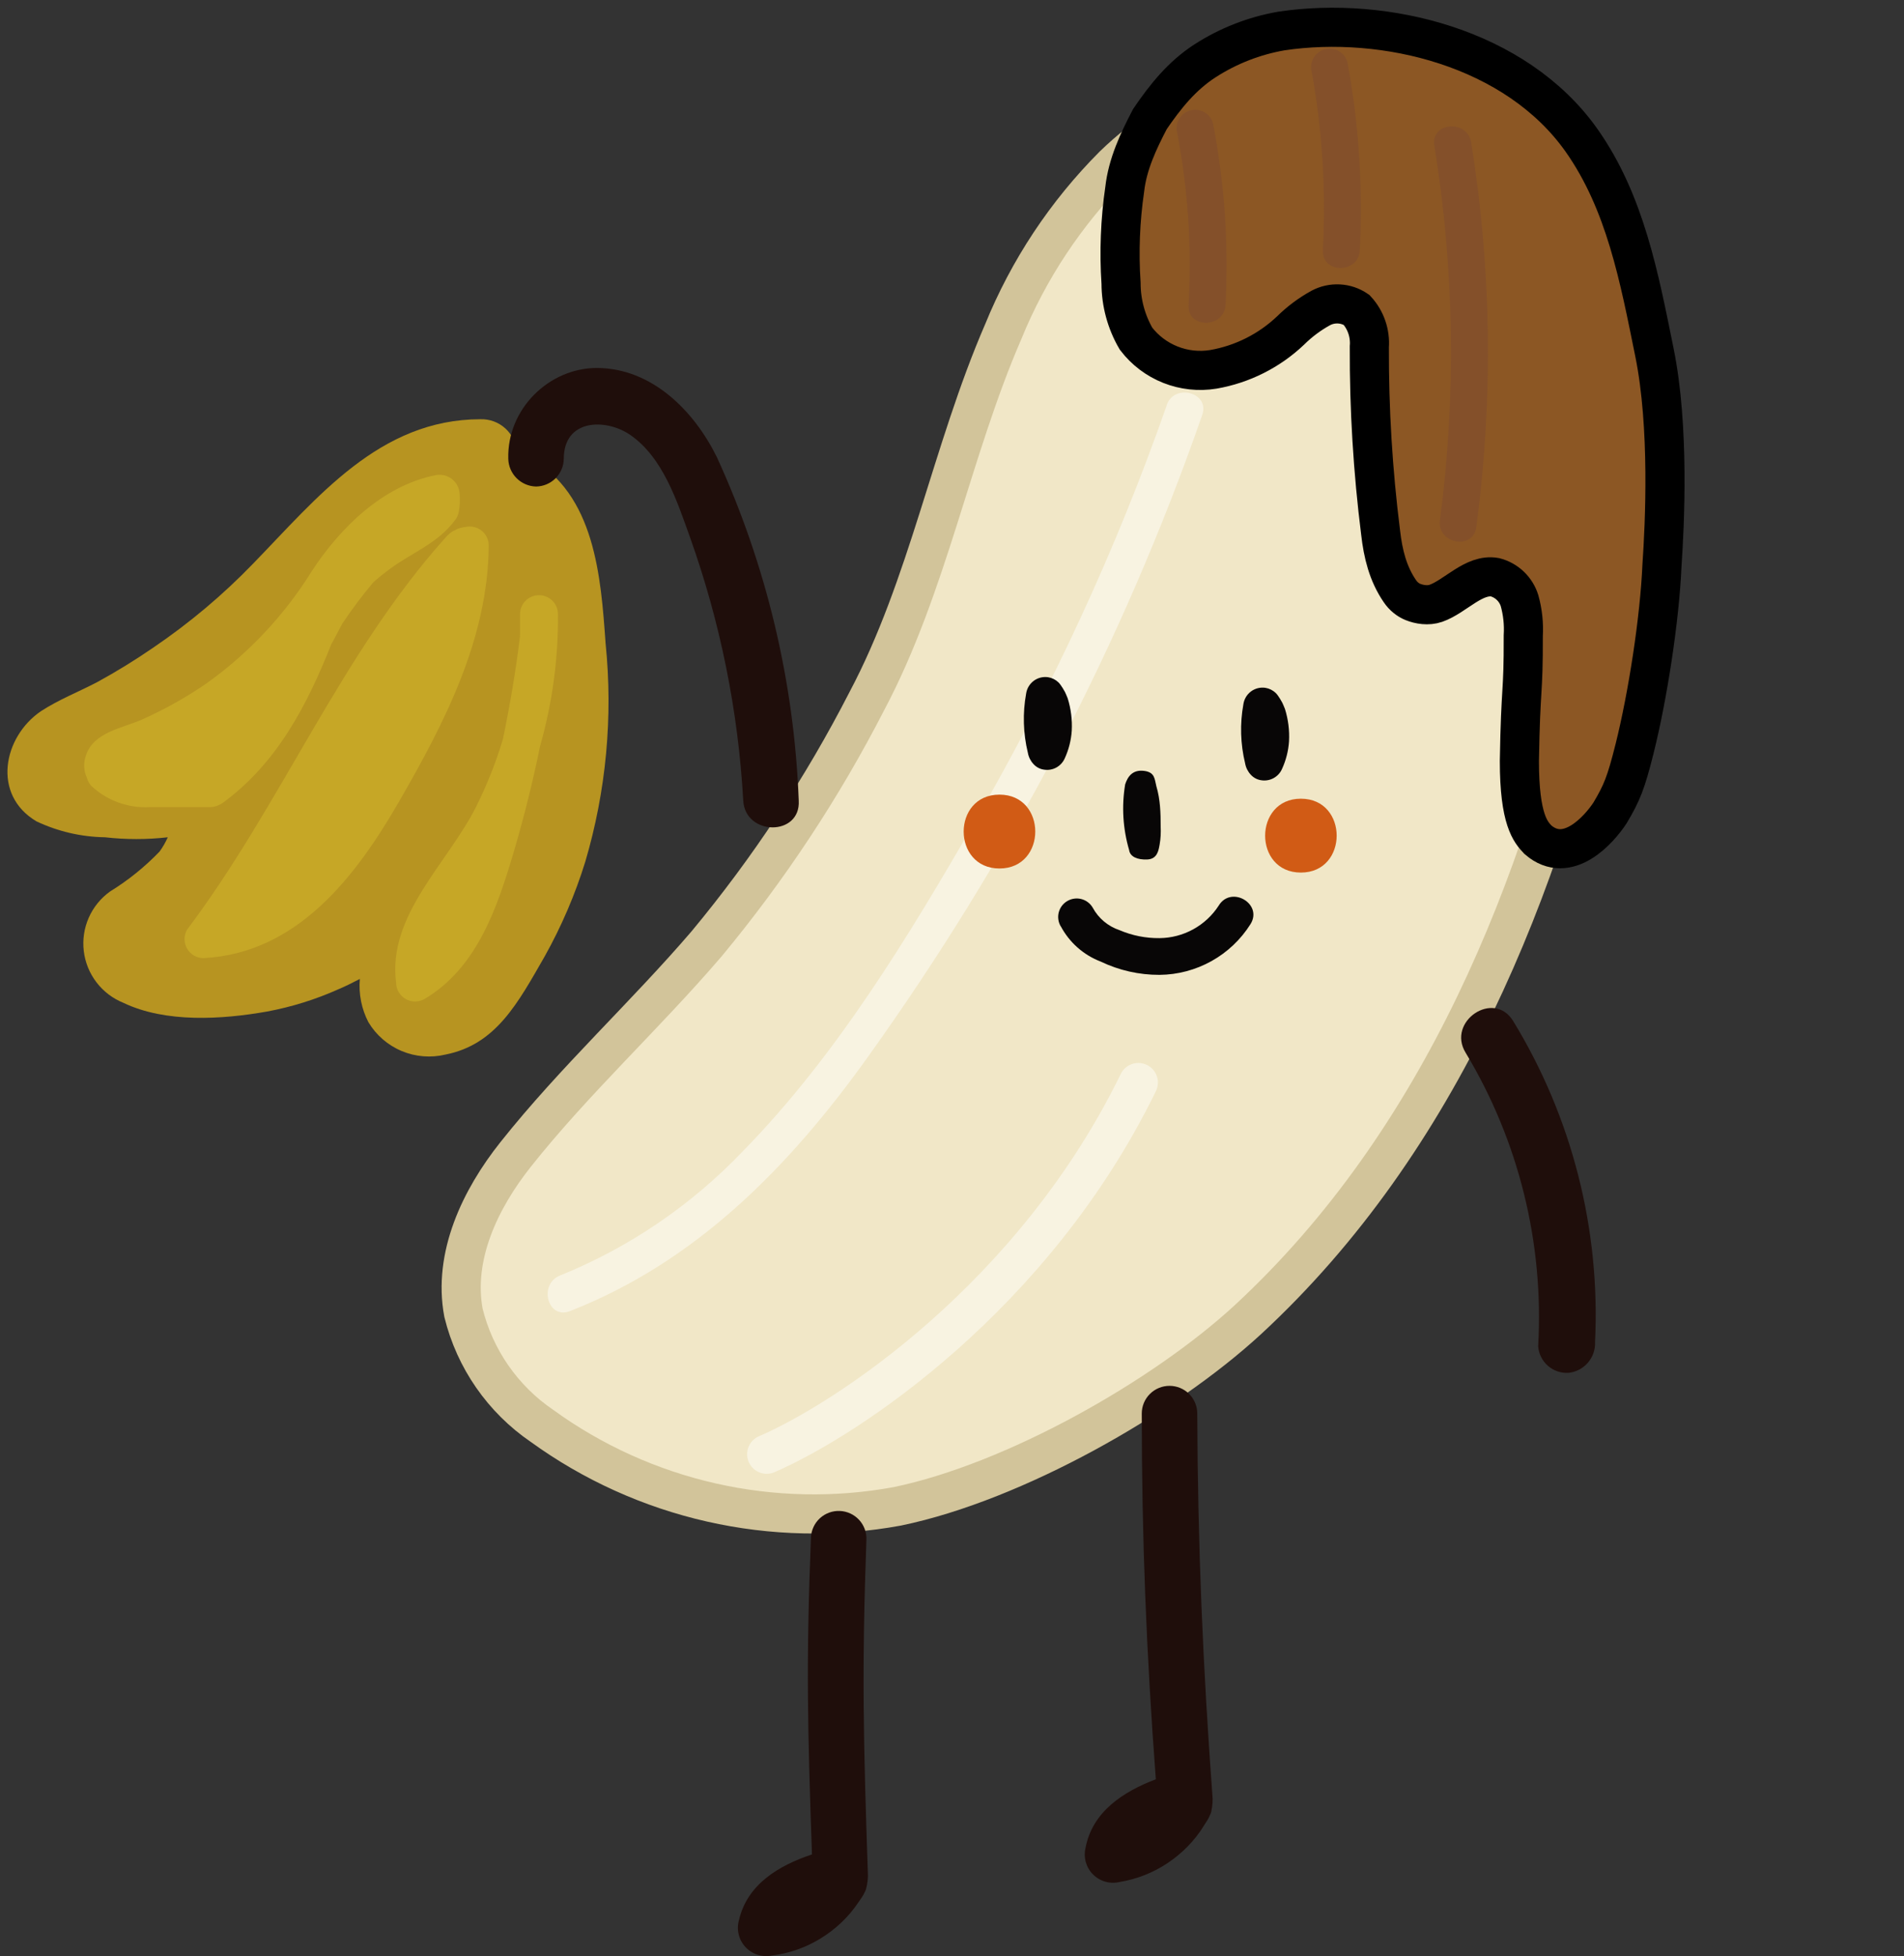 <svg width="146" height="150" viewBox="0 0 146 150" fill="none" xmlns="http://www.w3.org/2000/svg">
<rect x="0" y="0" width="146" height="150" fill="#333333" stroke="none"/>
<g clip-path="url(#clip0_1217_30844)">
<path d="M76.923 25.444C72.951 34.605 71.163 44.913 66.467 53.762C63.065 60.392 58.945 66.631 54.182 72.367C49.472 77.861 44.052 82.83 39.555 88.494C36.803 91.949 34.732 96.324 35.54 100.657C36.409 104.185 38.55 107.27 41.555 109.322C45.442 112.139 49.862 114.139 54.547 115.2C59.232 116.261 64.084 116.362 68.808 115.495C77.76 113.64 87.946 106.674 94.444 100.671C109.255 86.979 118.292 68.105 122.59 48.537C124.917 37.932 126.35 24.779 120.789 14.853C113.355 1.572 95.252 3.045 85.322 12.687C81.701 16.341 78.846 20.678 76.923 25.444Z" fill="#F1E7C7"/>
<path d="M76.923 25.444C72.951 34.605 71.163 44.913 66.467 53.762C63.065 60.392 58.945 66.631 54.182 72.367C49.472 77.861 44.052 82.83 39.555 88.494C36.803 91.949 34.732 96.324 35.54 100.657C36.409 104.185 38.55 107.27 41.555 109.322C45.442 112.139 49.862 114.139 54.547 115.2C59.232 116.261 64.084 116.362 68.808 115.495C77.76 113.64 89.195 107.17 95.692 101.18C110.503 87.475 118.292 68.105 122.647 48.537C124.974 37.932 126.407 24.779 120.845 14.853C113.411 1.572 95.309 3.045 85.378 12.687C81.738 16.336 78.863 20.673 76.923 25.444V25.444Z" stroke="#D2C49A" stroke-width="3" stroke-miterlimit="10"/>
<path d="M89.462 31.087C85.566 42.213 80.694 52.654 74.823 62.88C69.716 71.73 64.154 80.933 56.962 88.267C53.021 92.402 48.243 95.651 42.945 97.796C41.271 98.462 41.995 101.195 43.697 100.529C53.415 96.734 60.565 89.4 66.523 81.075C77.418 65.865 86.031 49.481 92.186 31.823C92.796 30.096 90.058 29.359 89.462 31.058V31.087Z" fill="#F8F3E1"/>
<path d="M76.64 60.926C72.98 60.926 72.98 66.589 76.64 66.589C80.3 66.589 80.3 60.926 76.64 60.926Z" fill="#D15B15"/>
<path d="M99.751 61.238C96.106 61.238 96.091 66.902 99.751 66.902C103.412 66.902 103.412 61.238 99.751 61.238Z" fill="#D15B15"/>
<path d="M92.985 137.895C92.237 127.814 91.845 118.489 91.807 108.38C91.807 107.816 91.583 107.276 91.184 106.878C90.785 106.48 90.243 106.256 89.679 106.256C89.115 106.256 88.573 106.48 88.174 106.878C87.775 107.276 87.551 107.816 87.551 108.38C87.551 117.998 87.91 126.832 88.629 136.422C86.132 137.371 83.763 138.9 83.238 141.689C83.153 142.05 83.161 142.427 83.263 142.783C83.365 143.14 83.556 143.464 83.82 143.725C84.083 143.987 84.409 144.176 84.767 144.276C85.125 144.376 85.502 144.382 85.863 144.295C87.182 144.079 88.439 143.581 89.549 142.836C90.658 142.09 91.615 141.123 92.312 139.984C92.493 139.703 92.688 139.43 92.812 139.094C92.906 138.942 92.998 138.308 92.985 137.895Z" fill="#1F0E0B"/>
<path d="M66.555 143.829C66.214 133.726 66.068 128.159 66.437 118.056C66.46 117.493 66.258 116.945 65.875 116.531C65.492 116.116 64.96 115.871 64.397 115.848C63.833 115.826 63.283 116.028 62.868 116.409C62.453 116.791 62.208 117.322 62.185 117.885C61.798 127.496 61.93 132.571 62.262 142.182C59.729 143.03 57.3 144.462 56.663 147.228C56.563 147.585 56.556 147.962 56.644 148.322C56.731 148.682 56.91 149.014 57.162 149.286C57.415 149.558 57.733 149.76 58.087 149.874C58.44 149.988 58.817 150.01 59.181 149.937C60.508 149.774 61.784 149.328 62.922 148.628C64.061 147.928 65.056 146.999 65.798 145.89C65.99 145.616 66.196 145.351 66.334 145.02C66.434 144.872 66.551 144.242 66.555 143.829Z" fill="#1F0E0B"/>
<path d="M81.335 71.007C81.993 72.254 83.082 73.22 84.4 73.726C85.807 74.401 87.349 74.75 88.911 74.745C90.308 74.733 91.68 74.37 92.9 73.689C94.12 73.009 95.148 72.033 95.891 70.852C96.856 69.294 94.401 67.864 93.451 69.436C92.96 70.194 92.288 70.818 91.496 71.253C90.704 71.688 89.815 71.92 88.911 71.928C87.858 71.94 86.815 71.732 85.847 71.319C84.966 71.024 84.231 70.407 83.79 69.592C83.696 69.43 83.571 69.29 83.422 69.177C83.274 69.064 83.104 68.981 82.924 68.934C82.743 68.887 82.555 68.875 82.37 68.901C82.185 68.926 82.007 68.988 81.846 69.082C81.685 69.175 81.543 69.3 81.43 69.448C81.317 69.597 81.235 69.766 81.187 69.946C81.14 70.126 81.128 70.314 81.154 70.499C81.179 70.683 81.241 70.861 81.335 71.022V71.007Z" fill="#080606"/>
<path d="M46.437 49.324C46.073 44.227 45.636 37.895 40.616 35.106C40.299 34.93 39.968 34.78 39.627 34.656C39.578 33.96 39.262 33.31 38.743 32.842C38.225 32.373 37.546 32.123 36.847 32.144C29.091 32.144 24.318 38.171 19.385 43.239C17.08 45.624 14.534 47.765 11.79 49.629C10.382 50.6 8.925 51.497 7.424 52.316C5.969 53.071 4.514 53.638 3.146 54.524C0.236 56.499 -0.637 60.943 2.797 62.976C4.441 63.752 6.232 64.168 8.05 64.196C9.65 64.378 11.266 64.378 12.866 64.196C12.695 64.579 12.486 64.944 12.241 65.285C11.11 66.463 9.834 67.493 8.443 68.35C7.727 68.861 7.163 69.555 6.807 70.359C6.452 71.163 6.32 72.047 6.424 72.92C6.528 73.792 6.865 74.621 7.399 75.319C7.933 76.017 8.645 76.559 9.461 76.889C12.706 78.443 17.028 78.167 20.477 77.557C22.367 77.205 24.209 76.63 25.963 75.843C26.516 75.611 27.054 75.335 27.593 75.059C27.493 76.202 27.72 77.351 28.247 78.37C28.839 79.361 29.734 80.137 30.799 80.584C31.865 81.031 33.046 81.125 34.17 80.854C38.055 80.084 39.728 76.874 41.766 73.331C43.055 71.026 44.099 68.592 44.88 66.069C46.483 60.642 47.012 54.954 46.437 49.324Z" fill="#B79421"/>
<path d="M42.785 47.087C42.785 46.702 42.632 46.333 42.359 46.06C42.086 45.788 41.716 45.635 41.33 45.635C40.944 45.635 40.574 45.788 40.301 46.06C40.028 46.333 39.875 46.702 39.875 47.087C39.875 47.61 39.875 48.118 39.875 48.641C39.867 48.684 39.867 48.729 39.875 48.772C39.555 51.43 39.104 54.058 38.565 56.672C38.033 58.441 37.352 60.16 36.528 61.814C34.36 66.171 29.703 70.15 30.373 75.335C30.373 75.591 30.441 75.843 30.57 76.064C30.699 76.286 30.885 76.469 31.108 76.596C31.331 76.723 31.584 76.789 31.841 76.787C32.097 76.784 32.349 76.714 32.57 76.584C36.615 74.173 38.143 69.54 39.409 65.27C40.195 62.598 40.864 59.906 41.417 57.195C42.353 53.908 42.814 50.504 42.785 47.087Z" fill="#C6A726"/>
<path d="M16.84 61.697C16.923 61.664 17.001 61.62 17.072 61.566C21.249 58.516 23.562 54.043 25.41 49.381C25.701 48.873 25.963 48.335 26.24 47.827C26.977 46.724 27.773 45.663 28.626 44.647C28.942 44.359 29.272 44.088 29.616 43.833C31.464 42.381 33.504 41.766 34.915 39.849C35.016 39.712 35.1 39.58 35.166 39.311C35.194 39.095 35.235 38.984 35.261 38.577C35.261 38.179 35.27 38.024 35.235 37.747C35.199 37.469 35.089 37.207 34.915 36.987C34.742 36.768 34.512 36.6 34.25 36.501C33.988 36.402 33.704 36.376 33.428 36.426C29.354 37.225 26.051 40.493 23.882 43.833C21.794 47.184 19.065 50.09 15.85 52.387C14.281 53.468 12.615 54.401 10.873 55.176C9.418 55.815 7.177 56.134 6.595 57.906C6.387 58.474 6.413 59.1 6.668 59.649C6.726 59.87 6.836 60.074 6.988 60.244C7.583 60.805 8.286 61.239 9.053 61.521C9.821 61.803 10.638 61.927 11.456 61.885C13.027 61.885 14.599 61.885 16.17 61.885C16.404 61.869 16.632 61.805 16.84 61.697Z" fill="#C6A726"/>
<path d="M34.892 40.648C34.575 40.788 34.4 40.96 34.187 41.19C26.096 50.209 21.6 61.638 14.353 71.267C14.221 71.489 14.151 71.741 14.149 71.999C14.148 72.256 14.215 72.51 14.344 72.733C14.473 72.956 14.659 73.141 14.883 73.269C15.107 73.397 15.361 73.463 15.619 73.46C22.793 73.082 27.26 67.23 30.563 61.522C34.07 55.452 37.432 48.974 37.475 41.815C37.474 41.529 37.389 41.25 37.23 41.013C37.071 40.776 36.845 40.59 36.581 40.48C36.317 40.37 36.026 40.34 35.745 40.394C35.465 40.448 35.2 40.461 34.892 40.648Z" fill="#C6A726"/>
<path d="M61.248 61.387C60.904 52.288 58.773 43.346 54.977 35.066C53.233 31.512 49.998 28.227 45.77 28.213C42.11 28.213 38.876 31.348 38.975 35.179C38.989 35.738 39.218 36.27 39.614 36.665C40.01 37.06 40.543 37.289 41.103 37.303C41.665 37.296 42.202 37.069 42.599 36.673C42.997 36.276 43.224 35.74 43.231 35.179C43.231 32.119 46.423 32.064 48.295 33.324C50.849 35.066 51.927 38.464 52.92 41.225C55.235 47.717 56.606 54.507 56.992 61.387C57.148 64.106 61.404 64.134 61.248 61.387Z" fill="#1F0E0B"/>
<path d="M81.872 53.545C81.814 53.376 81.66 53.053 81.66 53.053C81.66 53.053 81.382 52.532 81.165 52.322C80.948 52.112 80.672 51.974 80.375 51.925C80.182 51.896 79.985 51.905 79.796 51.951C79.607 51.998 79.428 52.082 79.271 52.198C79.115 52.314 78.982 52.46 78.881 52.627C78.781 52.795 78.714 52.98 78.685 53.174C78.41 54.682 78.456 56.232 78.818 57.721C78.875 58.044 79.025 58.344 79.248 58.583C79.464 58.823 79.759 58.976 80.078 59.014C80.4 59.061 80.728 59.001 81.011 58.842C81.295 58.684 81.519 58.436 81.649 58.138C81.953 57.472 82.134 56.757 82.183 56.027C82.228 55.188 82.122 54.347 81.872 53.545Z" fill="#080606"/>
<path d="M98.532 54.358C98.474 54.189 98.32 53.865 98.32 53.865C98.32 53.865 98.043 53.344 97.825 53.134C97.608 52.925 97.332 52.786 97.035 52.738C96.842 52.708 96.645 52.717 96.456 52.764C96.267 52.811 96.088 52.895 95.932 53.01C95.775 53.126 95.642 53.272 95.541 53.44C95.441 53.607 95.374 53.793 95.345 53.986C95.07 55.495 95.116 57.044 95.478 58.534C95.535 58.857 95.685 59.156 95.908 59.396C96.124 59.635 96.419 59.788 96.738 59.827C97.06 59.873 97.388 59.813 97.672 59.654C97.956 59.496 98.18 59.249 98.309 58.95C98.613 58.285 98.794 57.57 98.843 56.84C98.888 56 98.782 55.16 98.532 54.358Z" fill="#080606"/>
<path d="M89.001 63.38C89.022 63.845 89.003 64.284 88.921 64.754C88.838 65.224 88.734 65.864 87.979 65.898C87.224 65.933 86.649 65.691 86.581 65.171C86.103 63.537 86 61.822 86.277 60.143C86.472 59.541 86.848 59.001 87.713 59.103C88.579 59.205 88.529 59.743 88.672 60.288C88.969 61.278 89.003 62.332 89.001 63.38Z" fill="#080606"/>
<path d="M116.027 78.28C120.541 85.665 122.73 94.246 122.309 102.906C122.333 103.484 122.135 104.05 121.757 104.487C121.379 104.924 120.849 105.2 120.275 105.259C119.698 105.294 119.13 105.101 118.695 104.72C118.259 104.339 117.99 103.802 117.947 103.224C118.399 95.326 116.46 87.478 112.384 80.713C110.918 78.313 114.549 75.863 116.027 78.28Z" fill="#1F0E0B"/>
<path d="M98.248 2.379C106.193 1.19 116.237 3.639 121.274 10.761C124.636 15.533 125.7 21.295 126.863 27.016C128.026 32.736 127.655 40.225 127.442 43.332C127.261 47.494 126.351 53.359 125.341 57.402C124.677 60.055 124.361 60.809 123.458 62.328C122.635 63.588 120.209 66.363 117.925 64.381C117.377 63.798 116.507 62.866 116.507 58.349C116.606 52.388 116.819 53.408 116.805 48.75C116.86 47.843 116.764 46.934 116.521 46.059C116.387 45.626 116.145 45.233 115.817 44.919C115.49 44.604 115.088 44.378 114.648 44.261C113.026 43.961 111.591 45.739 110.103 46.258C109.51 46.464 108.83 46.352 108.334 46.15C107.977 46.004 107.613 45.727 107.344 45.326C106.421 43.981 106.052 42.455 105.867 40.835C105.272 36.11 104.983 31.352 105.001 26.591C105.041 26.077 104.974 25.561 104.806 25.074C104.638 24.587 104.371 24.139 104.022 23.759C103.621 23.486 103.152 23.328 102.666 23.304C102.181 23.279 101.698 23.387 101.27 23.617C100.423 24.084 99.645 24.665 98.958 25.345C97.323 26.897 95.264 27.931 93.042 28.318C91.933 28.5 90.795 28.377 89.751 27.963C88.706 27.549 87.794 26.859 87.112 25.968C86.362 24.677 85.965 23.212 85.963 21.72C85.802 19.31 85.897 16.889 86.246 14.499C86.462 12.59 87.287 10.831 88.178 9.128C89.366 7.386 90.634 5.804 92.408 4.661C94.182 3.518 96.168 2.742 98.248 2.379Z" fill="#8C5724" stroke="black" stroke-width="3"/>
<path d="M109.987 11.168C111.529 20.671 111.673 30.348 110.415 39.892C110.183 41.688 112.976 42.219 113.206 40.409C114.512 30.615 114.38 20.683 112.814 10.928C112.519 9.135 109.691 9.36 109.987 11.168Z" fill="#84502A"/>
<path d="M90.274 10.209C91.1 14.552 91.391 18.979 91.139 23.391C91.025 25.204 93.863 25.204 93.976 23.391C94.223 18.721 93.899 14.037 93.012 9.445C92.909 9.085 92.668 8.78 92.341 8.597C92.014 8.414 91.628 8.368 91.267 8.468C91.087 8.517 90.918 8.601 90.771 8.715C90.624 8.829 90.501 8.971 90.408 9.133C90.316 9.295 90.257 9.473 90.234 9.658C90.21 9.843 90.224 10.03 90.274 10.209Z" fill="#84502A"/>
<path d="M100.586 5.523C101.401 10.029 101.686 14.614 101.437 19.186C101.352 20.998 104.189 20.998 104.274 19.186C104.519 14.361 104.2 9.524 103.324 4.772C103.275 4.593 103.19 4.425 103.076 4.278C102.961 4.131 102.819 4.008 102.657 3.916C102.495 3.824 102.316 3.765 102.131 3.741C101.946 3.718 101.759 3.732 101.579 3.781C101.399 3.83 101.231 3.914 101.084 4.029C100.936 4.143 100.813 4.285 100.721 4.447C100.629 4.608 100.569 4.787 100.546 4.971C100.523 5.156 100.536 5.343 100.586 5.523Z" fill="#84502A"/>
<path d="M58.789 111.5C64.956 108.833 79.289 99.4 87.289 83" stroke="#F8F3E1" stroke-width="3" stroke-linecap="round"/>
</g>
<defs>
<clipPath id="clip0_1217_30844">
<rect width="146" height="150" fill="white"/>
</clipPath>
</defs>
</svg>
